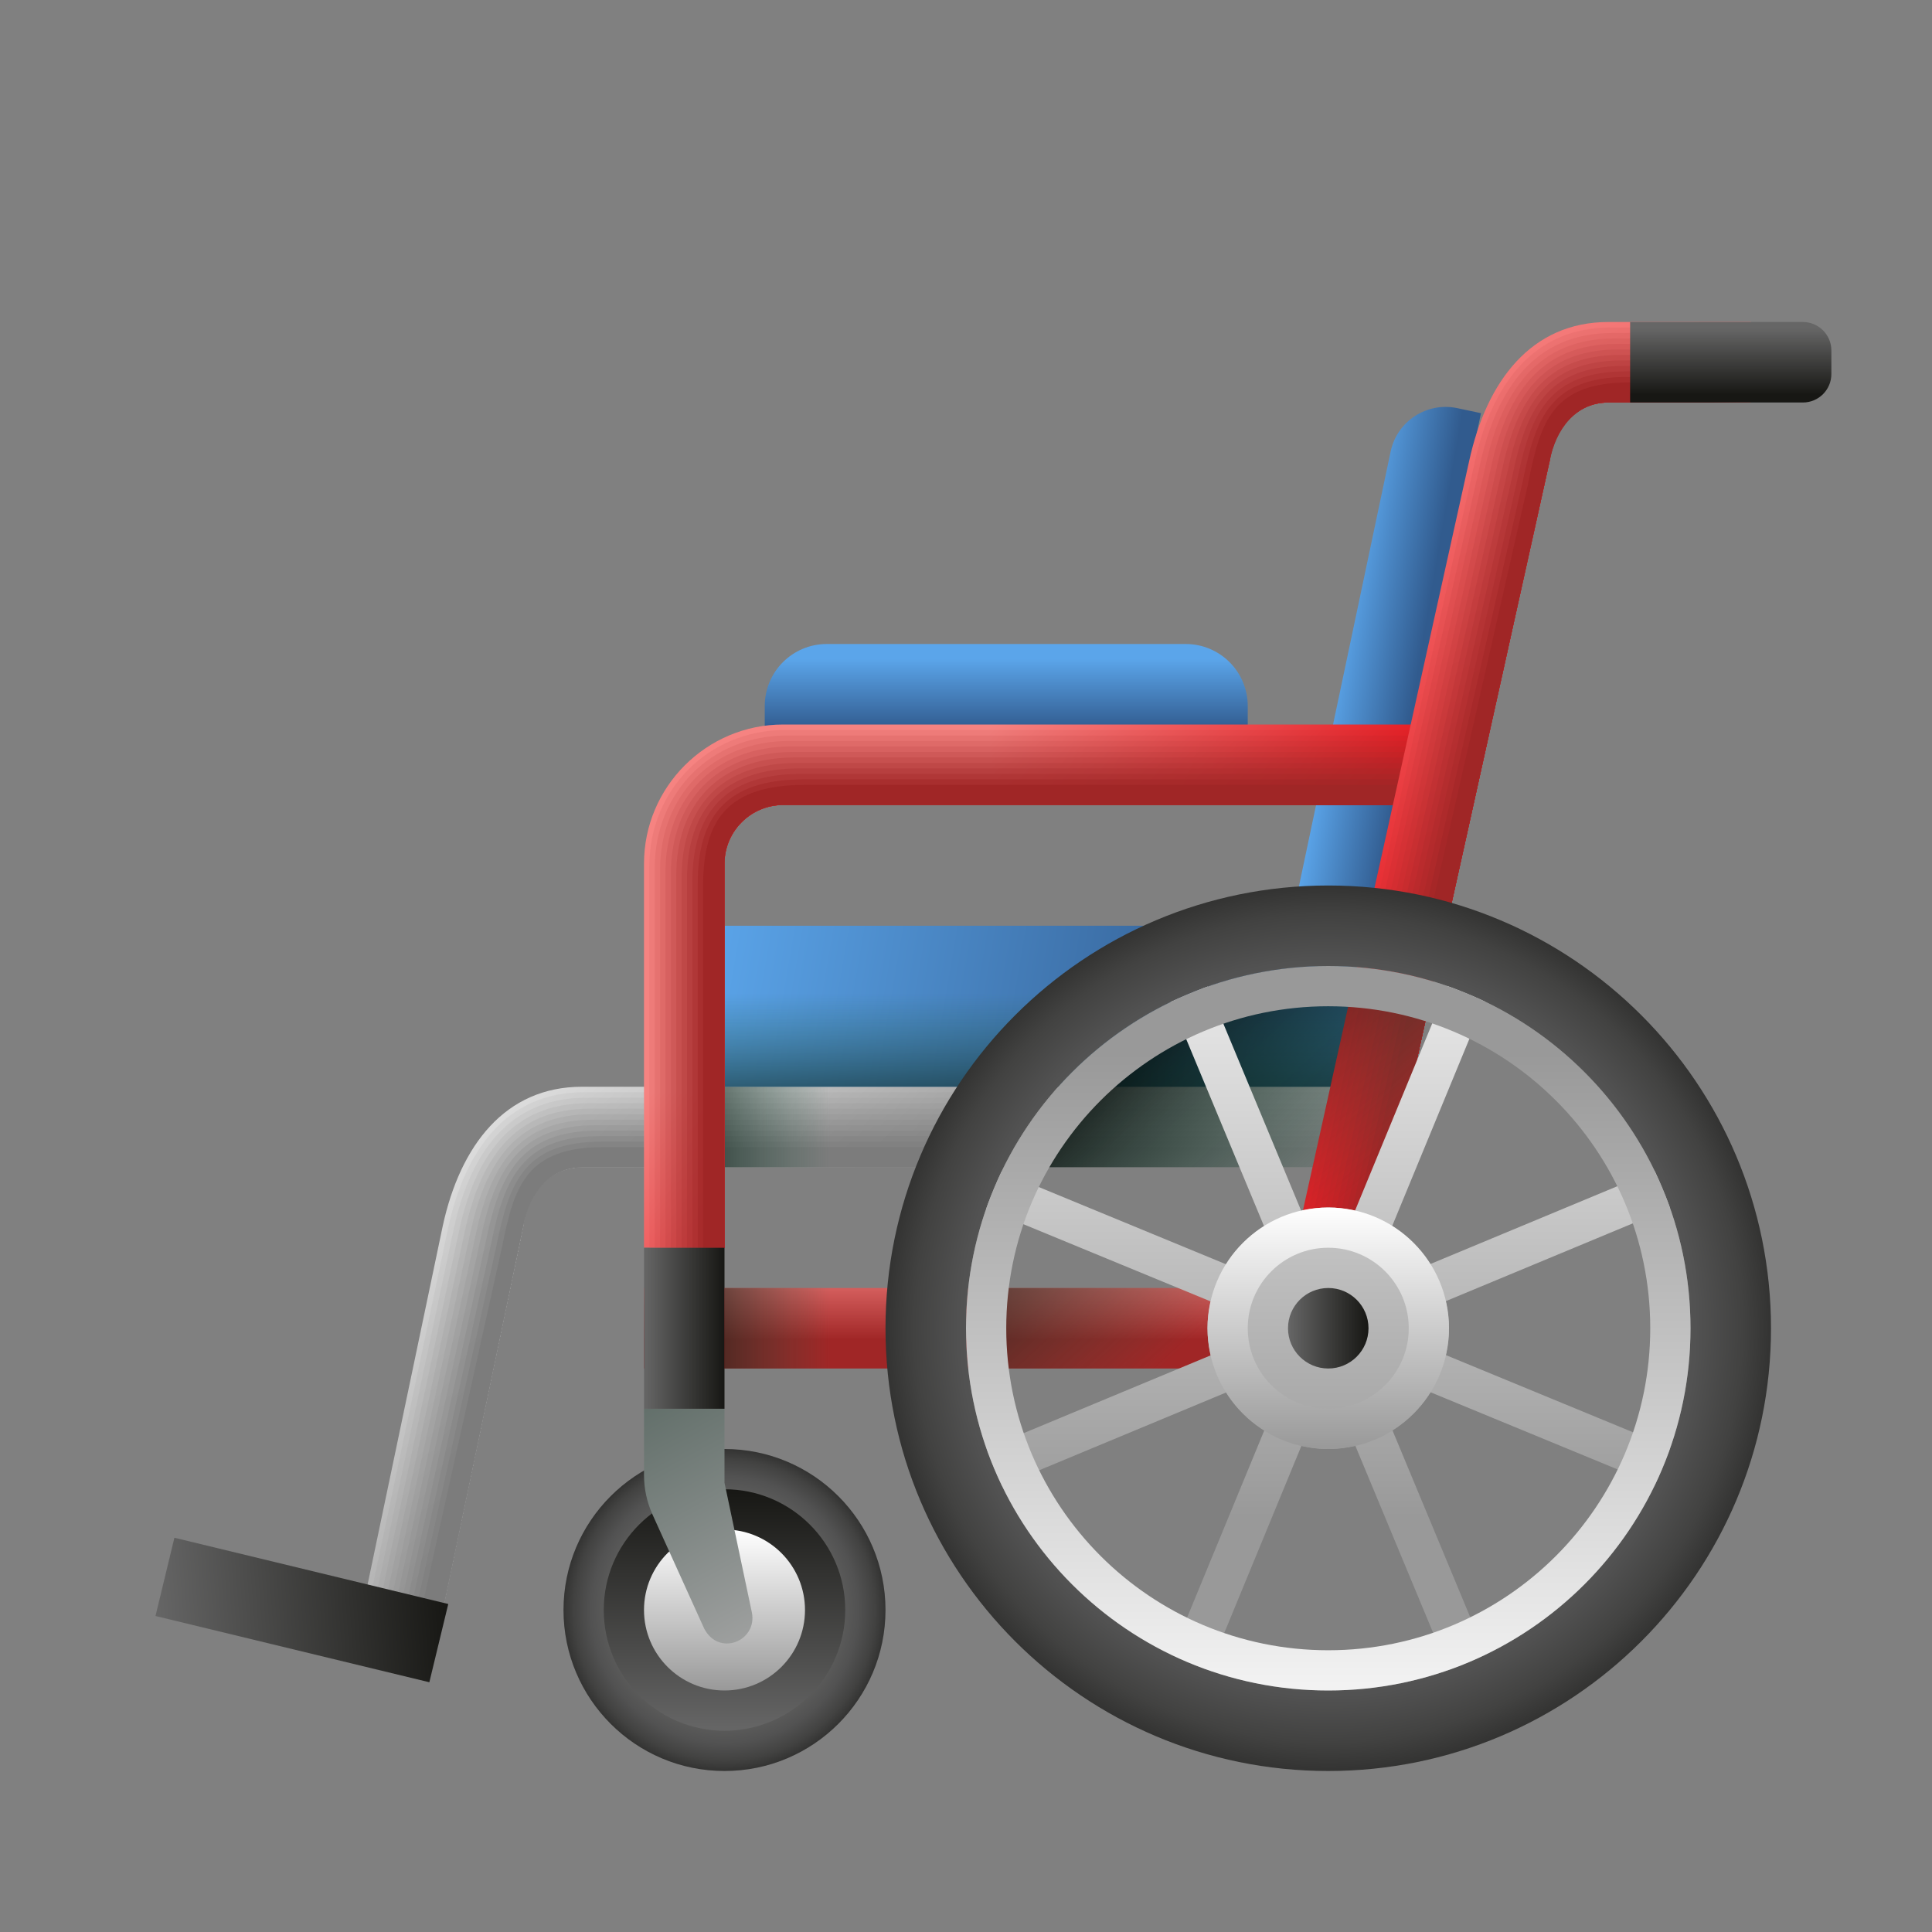 <svg xmlns="http://www.w3.org/2000/svg" viewBox="0 0 48 48"><rect x="0" y="0" width="48" height="48" fill="#808080" stroke="none"/><linearGradient id="OZynPoaEEzJ7rqbS~K2Q1a" x1="24.5" x2="24.5" y1="31.15" y2="33.292" gradientUnits="userSpaceOnUse"><stop offset="0" stop-color="#f68381"/><stop offset="1" stop-color="#a02626"/></linearGradient><polygon fill="url(#OZynPoaEEzJ7rqbS~K2Q1a)" points="16,32 16,34 33,34 33,32 18,32"/><linearGradient id="OZynPoaEEzJ7rqbS~K2Q1b" x1="32.89" x2="34.911" y1="18.199" y2="18.547" gradientUnits="userSpaceOnUse"><stop offset="0" stop-color="#5ba5ea"/><stop offset="1" stop-color="#315b8e"/></linearGradient><path fill="url(#OZynPoaEEzJ7rqbS~K2Q1b)" d="M32.695,26.774l0.591,0.125l3.509-16.634l-0.591-0.125c-0.754-0.159-1.495,0.323-1.654,1.078	L31.618,25.12C31.459,25.874,31.941,26.615,32.695,26.774z"/><linearGradient id="OZynPoaEEzJ7rqbS~K2Q1c" x1="17.369" x2="31.137" y1="24.101" y2="26.47" gradientUnits="userSpaceOnUse"><stop offset="0" stop-color="#5ba5ea"/><stop offset="1" stop-color="#315b8e"/></linearGradient><rect width="17" height="5" x="17" y="23" fill="url(#OZynPoaEEzJ7rqbS~K2Q1c)"/><linearGradient id="OZynPoaEEzJ7rqbS~K2Q1d" x1="21.398" x2="10.301" y1="33.398" y2="22.301" gradientUnits="userSpaceOnUse"><stop offset="0" stop-color="#999"/><stop offset="1" stop-color="#fff"/></linearGradient><path fill="url(#OZynPoaEEzJ7rqbS~K2Q1d)" d="M11,40l2-9.542C13,29.654,13.654,29,14.458,29H34v-2H14.458 c-1.907,0-3.023,1.459-3.458,3.458L9,40H11z"/><linearGradient id="OZynPoaEEzJ7rqbS~K2Q1e" x1="21.38" x2="10.422" y1="33.427" y2="22.469" gradientUnits="userSpaceOnUse"><stop offset="0" stop-color="#969696"/><stop offset="1" stop-color="#f3f3f3"/></linearGradient><path fill="url(#OZynPoaEEzJ7rqbS~K2Q1e)" d="M11,40l2-9.542C13.014,29.655,13.654,29,14.458,29h19.451v-1.864H14.508 c-1.907,0-2.951,1.411-3.374,3.371l-2,9.493H11z"/><linearGradient id="OZynPoaEEzJ7rqbS~K2Q1f" x1="21.363" x2="10.543" y1="33.456" y2="22.636" gradientUnits="userSpaceOnUse"><stop offset="0" stop-color="#949494"/><stop offset="1" stop-color="#e7e7e7"/></linearGradient><path fill="url(#OZynPoaEEzJ7rqbS~K2Q1f)" d="M11,40l2-9.542C13.028,29.655,13.654,29,14.458,29h19.36v-1.727H14.557 c-1.907,0-2.878,1.364-3.29,3.284l-2,9.443H11z"/><linearGradient id="OZynPoaEEzJ7rqbS~K2Q1g" x1="21.345" x2="10.663" y1="33.486" y2="22.804" gradientUnits="userSpaceOnUse"><stop offset="0" stop-color="#919191"/><stop offset="1" stop-color="#dbdbdb"/></linearGradient><path fill="url(#OZynPoaEEzJ7rqbS~K2Q1g)" d="M11,40l2-9.542C13.042,29.656,13.654,29,14.458,29h19.269v-1.591H14.606 c-1.907,0-2.805,1.316-3.206,3.197l-2,9.394H11z"/><linearGradient id="OZynPoaEEzJ7rqbS~K2Q1h" x1="21.327" x2="10.784" y1="33.515" y2="22.972" gradientUnits="userSpaceOnUse"><stop offset="0" stop-color="#8e8e8e"/><stop offset="1" stop-color="#cfcfcf"/></linearGradient><path fill="url(#OZynPoaEEzJ7rqbS~K2Q1h)" d="M11,40l2-9.542C13.056,29.656,13.654,29,14.458,29h19.178v-1.455H14.655 c-1.907,0-2.732,1.268-3.121,3.11l-2,9.345H11z"/><linearGradient id="OZynPoaEEzJ7rqbS~K2Q1i" x1="21.309" x2="10.905" y1="33.544" y2="23.139" gradientUnits="userSpaceOnUse"><stop offset="0" stop-color="#8c8c8c"/><stop offset="1" stop-color="#c3c3c3"/></linearGradient><path fill="url(#OZynPoaEEzJ7rqbS~K2Q1i)" d="M11,40l2-9.542C13.07,29.656,13.654,29,14.458,29h19.087v-1.318H14.705 c-1.907,0-2.66,1.221-3.037,3.023l-2,9.296H11z"/><linearGradient id="OZynPoaEEzJ7rqbS~K2Q1j" x1="21.292" x2="11.025" y1="33.573" y2="23.307" gradientUnits="userSpaceOnUse"><stop offset="0" stop-color="#898989"/><stop offset="1" stop-color="#b8b8b8"/></linearGradient><path fill="url(#OZynPoaEEzJ7rqbS~K2Q1j)" d="M11,40l2-9.542C13.083,29.657,13.654,29,14.458,29h18.996v-1.182H14.754 c-1.907,0-2.587,1.173-2.953,2.935l-2,9.246H11z"/><linearGradient id="OZynPoaEEzJ7rqbS~K2Q1k" x1="21.274" x2="11.146" y1="33.602" y2="23.474" gradientUnits="userSpaceOnUse"><stop offset="0" stop-color="#878787"/><stop offset="1" stop-color="#acacac"/></linearGradient><path fill="url(#OZynPoaEEzJ7rqbS~K2Q1k)" d="M11,40l2-9.542C13.097,29.657,13.654,29,14.458,29h18.905v-1.045H14.803 c-1.907,0-2.514,1.126-2.868,2.848l-2,9.197H11z"/><linearGradient id="OZynPoaEEzJ7rqbS~K2Q1l" x1="21.256" x2="11.267" y1="33.631" y2="23.642" gradientUnits="userSpaceOnUse"><stop offset="0" stop-color="#848484"/><stop offset="1" stop-color="#a0a0a0"/></linearGradient><path fill="url(#OZynPoaEEzJ7rqbS~K2Q1l)" d="M11,40l2-9.542c0.111-0.8,0.654-1.458,1.458-1.458h18.814v-0.909h-18.42 c-1.907,0-2.442,1.078-2.784,2.761l-2,9.148H11z"/><linearGradient id="OZynPoaEEzJ7rqbS~K2Q1m" x1="21.238" x2="11.387" y1="33.66" y2="23.809" gradientUnits="userSpaceOnUse"><stop offset="0" stop-color="#818181"/><stop offset="1" stop-color="#949494"/></linearGradient><path fill="url(#OZynPoaEEzJ7rqbS~K2Q1m)" d="M11,40l2-9.542c0.125-0.8,0.654-1.458,1.458-1.458h18.723v-0.773h-18.28 c-1.907,0-2.369,1.03-2.7,2.674l-2,9.099H11z"/><linearGradient id="OZynPoaEEzJ7rqbS~K2Q1n" x1="21.221" x2="11.508" y1="33.69" y2="23.977" gradientUnits="userSpaceOnUse"><stop offset="0" stop-color="#7f7f7f"/><stop offset="1" stop-color="#888"/></linearGradient><path fill="url(#OZynPoaEEzJ7rqbS~K2Q1n)" d="M11,40l2-9.542c0.139-0.8,0.654-1.458,1.458-1.458h18.632v-0.636h-18.14 c-1.907,0-2.296,0.983-2.616,2.587l-2,9.049H11z"/><path fill="#7c7c7c" d="M15,28.5c-1.907,0-2.224,0.935-2.531,2.5l-2,9H11l2-9.542C13.153,29.659,13.654,29,14.458,29H33 v-0.5H15z"/><linearGradient id="OZynPoaEEzJ7rqbS~K2Q1o" x1="25" x2="25" y1="16.375" y2="18.13" gradientUnits="userSpaceOnUse"><stop offset="0" stop-color="#5ba5ea"/><stop offset="1" stop-color="#315b8e"/></linearGradient><path fill="url(#OZynPoaEEzJ7rqbS~K2Q1o)" d="M29.458,16h-8.917C19.69,16,19,16.69,19,17.542V19h12v-1.458C31,16.69,30.31,16,29.458,16z"/><radialGradient id="OZynPoaEEzJ7rqbS~K2Q1p" cx="18" cy="40" r="4" gradientUnits="userSpaceOnUse"><stop offset="0" stop-color="#666"/><stop offset=".513" stop-color="#646464"/><stop offset=".698" stop-color="#5e5e5d"/><stop offset=".829" stop-color="#525252"/><stop offset=".935" stop-color="#424241"/><stop offset="1" stop-color="#333332"/></radialGradient><circle cx="18" cy="40" r="4" fill="url(#OZynPoaEEzJ7rqbS~K2Q1p)"/><linearGradient id="OZynPoaEEzJ7rqbS~K2Q1q" x1="15" x2="21" y1="40" y2="40" gradientTransform="rotate(-90 18 40)" gradientUnits="userSpaceOnUse"><stop offset="0" stop-color="#666"/><stop offset=".999" stop-color="#171714"/></linearGradient><circle cx="18" cy="40" r="3" fill="url(#OZynPoaEEzJ7rqbS~K2Q1q)"/><linearGradient id="OZynPoaEEzJ7rqbS~K2Q1r" x1="3.862" x2="11.138" y1="40" y2="40" gradientTransform="rotate(-4.133 7.491 40.01)" gradientUnits="userSpaceOnUse"><stop offset="0" stop-color="#666"/><stop offset=".999" stop-color="#171714"/></linearGradient><polygon fill="url(#OZynPoaEEzJ7rqbS~K2Q1r)" points="10.667,41.795 3.863,40.149 4.333,38.205 11.137,39.851"/><linearGradient id="OZynPoaEEzJ7rqbS~K2Q1s" x1="16" x2="20" y1="40" y2="40" gradientTransform="rotate(-90 18 40)" gradientUnits="userSpaceOnUse"><stop offset="0" stop-color="#999"/><stop offset="1" stop-color="#fff"/></linearGradient><circle cx="18" cy="40" r="2" fill="url(#OZynPoaEEzJ7rqbS~K2Q1s)"/><linearGradient id="OZynPoaEEzJ7rqbS~K2Q1t" x1="16.174" x2="19.646" y1="34.828" y2="41.231" gradientUnits="userSpaceOnUse"><stop offset="0" stop-color="#626f6a"/><stop offset="1" stop-color="#a7a7a7"/></linearGradient><path fill="url(#OZynPoaEEzJ7rqbS~K2Q1t)" d="M17.494,40.459l-1.28-2.825C16.073,37.323,16,36.986,16,36.644V35h2v1.838l0.682,3.233	C18.812,40.776,17.859,41.165,17.494,40.459z"/><linearGradient id="OZynPoaEEzJ7rqbS~K2Q1u" x1="20.629" x2="15.574" y1="28" y2="28" gradientUnits="userSpaceOnUse"><stop offset="0" stop-color="#1e5c46" stop-opacity="0"/><stop offset="1"/></linearGradient><rect width="3" height="2" x="18" y="27" fill="url(#OZynPoaEEzJ7rqbS~K2Q1u)"/><linearGradient id="OZynPoaEEzJ7rqbS~K2Q1v" x1="20.816" x2="16.653" y1="28.5" y2="28.5" gradientTransform="rotate(-90 21.5 24)" gradientUnits="userSpaceOnUse"><stop offset="0" stop-color="#1e5c46" stop-opacity="0"/><stop offset="1"/></linearGradient><polygon fill="url(#OZynPoaEEzJ7rqbS~K2Q1v)" points="34,24 34,27 18,27 18,24"/><linearGradient id="OZynPoaEEzJ7rqbS~K2Q1w" x1="20.629" x2="15.574" y1="33" y2="33" gradientUnits="userSpaceOnUse"><stop offset="0" stop-color="#1e5c46" stop-opacity="0"/><stop offset="1"/></linearGradient><rect width="3" height="2" x="18" y="32" fill="url(#OZynPoaEEzJ7rqbS~K2Q1w)"/><g><linearGradient id="OZynPoaEEzJ7rqbS~K2Q1x" x1="22.04" x2="27.773" y1="20.789" y2="26.162" gradientUnits="userSpaceOnUse"><stop offset="0" stop-color="#f68381"/><stop offset="1" stop-color="#e51e25"/></linearGradient><path fill="url(#OZynPoaEEzJ7rqbS~K2Q1x)" d="M18,31v-9.542C18,20.654,18.654,20,19.458,20H36v-2H19.458C17.551,18,16,19.551,16,21.458 V31H18z"/><linearGradient id="OZynPoaEEzJ7rqbS~K2Q1y" x1="22.103" x2="27.783" y1="20.854" y2="26.176" gradientUnits="userSpaceOnUse"><stop offset="0" stop-color="#ee7b79"/><stop offset="1" stop-color="#df1f25"/></linearGradient><path fill="url(#OZynPoaEEzJ7rqbS~K2Q1y)" d="M18,31v-9.542C18,20.654,18.654,20,19.458,20H36v-1.864H19.508 c-1.907,0-3.374,1.488-3.374,3.371V31H18z"/><linearGradient id="OZynPoaEEzJ7rqbS~K2Q1z" x1="22.167" x2="27.792" y1="20.919" y2="26.191" gradientUnits="userSpaceOnUse"><stop offset="0" stop-color="#e67270"/><stop offset="1" stop-color="#d81f25"/></linearGradient><path fill="url(#OZynPoaEEzJ7rqbS~K2Q1z)" d="M18,31v-9.542C18,20.654,18.654,20,19.458,20H36v-1.727H19.557 c-1.907,0-3.29,1.425-3.29,3.284V31H18z"/><linearGradient id="OZynPoaEEzJ7rqbS~K2Q1A" x1="22.23" x2="27.802" y1="20.984" y2="26.205" gradientUnits="userSpaceOnUse"><stop offset="0" stop-color="#df6a68"/><stop offset="1" stop-color="#d22025"/></linearGradient><path fill="url(#OZynPoaEEzJ7rqbS~K2Q1A)" d="M18,31v-9.542C18,20.654,18.654,20,19.458,20H36v-1.591H19.606 c-1.907,0-3.206,1.362-3.206,3.197V31H18z"/><linearGradient id="OZynPoaEEzJ7rqbS~K2Q1B" x1="22.294" x2="27.811" y1="21.049" y2="26.22" gradientUnits="userSpaceOnUse"><stop offset="0" stop-color="#d76160"/><stop offset="1" stop-color="#cc2125"/></linearGradient><path fill="url(#OZynPoaEEzJ7rqbS~K2Q1B)" d="M18,31v-9.542C18,20.654,18.654,20,19.458,20H36v-1.455H19.655 c-1.907,0-3.121,1.299-3.121,3.11V31H18z"/><linearGradient id="OZynPoaEEzJ7rqbS~K2Q1C" x1="22.357" x2="27.82" y1="21.114" y2="26.234" gradientUnits="userSpaceOnUse"><stop offset="0" stop-color="#cf5958"/><stop offset="1" stop-color="#c62225"/></linearGradient><path fill="url(#OZynPoaEEzJ7rqbS~K2Q1C)" d="M18,31v-9.542C18,20.654,18.654,20,19.458,20H36v-1.318H19.705 c-1.907,0-3.037,1.237-3.037,3.023V31H18z"/><linearGradient id="OZynPoaEEzJ7rqbS~K2Q1D" x1="22.42" x2="27.83" y1="21.179" y2="26.249" gradientUnits="userSpaceOnUse"><stop offset="0" stop-color="#c7504f"/><stop offset="1" stop-color="#bf2226"/></linearGradient><path fill="url(#OZynPoaEEzJ7rqbS~K2Q1D)" d="M18,31v-9.542C18,20.654,18.654,20,19.458,20H36v-1.182H19.754 c-1.907,0-2.953,1.174-2.953,2.935V31H18z"/><linearGradient id="OZynPoaEEzJ7rqbS~K2Q1E" x1="22.484" x2="27.839" y1="21.244" y2="26.263" gradientUnits="userSpaceOnUse"><stop offset="0" stop-color="#bf4847"/><stop offset="1" stop-color="#b92326"/></linearGradient><path fill="url(#OZynPoaEEzJ7rqbS~K2Q1E)" d="M18,31v-9.542C18,20.654,18.654,20,19.458,20H36v-1.045H19.803 c-1.907,0-2.868,1.111-2.868,2.848V31H18z"/><linearGradient id="OZynPoaEEzJ7rqbS~K2Q1F" x1="22.547" x2="27.849" y1="21.309" y2="26.278" gradientUnits="userSpaceOnUse"><stop offset="0" stop-color="#b73f3f"/><stop offset="1" stop-color="#b32426"/></linearGradient><path fill="url(#OZynPoaEEzJ7rqbS~K2Q1F)" d="M18,31v-9.542C18,20.654,18.654,20,19.458,20H36v-0.909H19.852 c-1.907,0-2.784,1.048-2.784,2.761V31H18z"/><linearGradient id="OZynPoaEEzJ7rqbS~K2Q1G" x1="22.61" x2="27.858" y1="21.374" y2="26.292" gradientUnits="userSpaceOnUse"><stop offset="0" stop-color="#b03737"/><stop offset="1" stop-color="#ad2526"/></linearGradient><path fill="url(#OZynPoaEEzJ7rqbS~K2Q1G)" d="M18,31v-9.542C18,20.654,18.654,20,19.458,20H36v-0.773H19.902 c-1.907,0-2.7,0.985-2.7,2.674V31H18z"/><linearGradient id="OZynPoaEEzJ7rqbS~K2Q1H" x1="22.674" x2="27.868" y1="21.439" y2="26.306" gradientUnits="userSpaceOnUse"><stop offset="0" stop-color="#a82e2e"/><stop offset="1" stop-color="#a62526"/></linearGradient><path fill="url(#OZynPoaEEzJ7rqbS~K2Q1H)" d="M18,31v-9.542C18,20.654,18.654,20,19.458,20H36v-0.636H19.951 c-1.907,0-2.616,0.922-2.616,2.587V31H18z"/><path fill="#a02626" d="M20,19.5c-1.907,0-2.531,0.859-2.531,2.5v9H18v-9.542C18,20.654,18.654,20,19.458,20H36v-0.5H20z"/></g><linearGradient id="OZynPoaEEzJ7rqbS~K2Q1I" x1="16" x2="18" y1="33" y2="33" gradientUnits="userSpaceOnUse"><stop offset="0" stop-color="#666"/><stop offset=".999" stop-color="#171714"/></linearGradient><rect width="2" height="4" x="16" y="31" fill="url(#OZynPoaEEzJ7rqbS~K2Q1I)"/><g><linearGradient id="OZynPoaEEzJ7rqbS~K2Q1J" x1="32.205" x2="38.35" y1="9.855" y2="22.789" gradientUnits="userSpaceOnUse"><stop offset="0" stop-color="#f68381"/><stop offset="1" stop-color="#e51e25"/></linearGradient><path fill="url(#OZynPoaEEzJ7rqbS~K2Q1J)" d="M33.5,34l5-22.542c0-0.804,0.654-1.458,1.458-1.458H43.5V8h-3.542 c-1.907,0-3.023,1.459-3.458,3.458L31.5,34H33.5z"/><linearGradient id="OZynPoaEEzJ7rqbS~K2Q1K" x1="32.261" x2="38.364" y1="9.995" y2="22.842" gradientUnits="userSpaceOnUse"><stop offset="0" stop-color="#ee7b79"/><stop offset="1" stop-color="#df1f25"/></linearGradient><path fill="url(#OZynPoaEEzJ7rqbS~K2Q1K)" d="M33.5,34l5-22.542C38.514,10.655,39.154,10,39.958,10h3.451V8.136h-3.401 c-1.907,0-2.951,1.411-3.374,3.371l-5,22.493H33.5z"/><linearGradient id="OZynPoaEEzJ7rqbS~K2Q1L" x1="32.316" x2="38.378" y1="10.135" y2="22.895" gradientUnits="userSpaceOnUse"><stop offset="0" stop-color="#e67270"/><stop offset="1" stop-color="#d81f25"/></linearGradient><path fill="url(#OZynPoaEEzJ7rqbS~K2Q1L)" d="M33.5,34l5-22.542C38.528,10.655,39.154,10,39.958,10h3.36V8.273h-3.261 c-1.907,0-2.878,1.364-3.29,3.284l-5,22.443H33.5z"/><linearGradient id="OZynPoaEEzJ7rqbS~K2Q1M" x1="32.372" x2="38.392" y1="10.275" y2="22.948" gradientUnits="userSpaceOnUse"><stop offset="0" stop-color="#df6a68"/><stop offset="1" stop-color="#d22025"/></linearGradient><path fill="url(#OZynPoaEEzJ7rqbS~K2Q1M)" d="M33.5,34l5-22.542C38.542,10.656,39.154,10,39.958,10h3.269V8.409h-3.121 c-1.907,0-2.805,1.316-3.206,3.197l-5,22.394H33.5z"/><linearGradient id="OZynPoaEEzJ7rqbS~K2Q1N" x1="32.428" x2="38.407" y1="10.416" y2="23.002" gradientUnits="userSpaceOnUse"><stop offset="0" stop-color="#d76160"/><stop offset="1" stop-color="#cc2125"/></linearGradient><path fill="url(#OZynPoaEEzJ7rqbS~K2Q1N)" d="M33.5,34l5-22.542C38.556,10.656,39.154,10,39.958,10h3.178V8.545h-2.981 c-1.907,0-2.732,1.268-3.121,3.11l-5,22.345H33.5z"/><linearGradient id="OZynPoaEEzJ7rqbS~K2Q1O" x1="32.483" x2="38.421" y1="10.556" y2="23.055" gradientUnits="userSpaceOnUse"><stop offset="0" stop-color="#cf5958"/><stop offset="1" stop-color="#c62225"/></linearGradient><path fill="url(#OZynPoaEEzJ7rqbS~K2Q1O)" d="M33.5,34l5-22.542C38.57,10.656,39.154,10,39.958,10h3.087V8.682h-2.841 c-1.907,0-2.66,1.221-3.037,3.023l-5,22.296H33.5z"/><linearGradient id="OZynPoaEEzJ7rqbS~K2Q1P" x1="32.538" x2="38.435" y1="10.696" y2="23.108" gradientUnits="userSpaceOnUse"><stop offset="0" stop-color="#c7504f"/><stop offset="1" stop-color="#bf2226"/></linearGradient><path fill="url(#OZynPoaEEzJ7rqbS~K2Q1P)" d="M33.5,34l5-22.542C38.583,10.657,39.154,10,39.958,10h2.996V8.818h-2.701 c-1.907,0-2.587,1.173-2.953,2.935l-5,22.246H33.5z"/><linearGradient id="OZynPoaEEzJ7rqbS~K2Q1Q" x1="32.594" x2="38.449" y1="10.836" y2="23.161" gradientUnits="userSpaceOnUse"><stop offset="0" stop-color="#bf4847"/><stop offset="1" stop-color="#b92326"/></linearGradient><path fill="url(#OZynPoaEEzJ7rqbS~K2Q1Q)" d="M33.5,34l5-22.542C38.597,10.657,39.154,10,39.958,10h2.905V8.955h-2.561 c-1.907,0-2.514,1.126-2.868,2.848l-5,22.197H33.5z"/><linearGradient id="OZynPoaEEzJ7rqbS~K2Q1R" x1="32.649" x2="38.463" y1="10.976" y2="23.214" gradientUnits="userSpaceOnUse"><stop offset="0" stop-color="#b73f3f"/><stop offset="1" stop-color="#b32426"/></linearGradient><path fill="url(#OZynPoaEEzJ7rqbS~K2Q1R)" d="M33.5,34l5-22.542c0.111-0.8,0.654-1.458,1.458-1.458h2.814V9.091h-2.42 c-1.907,0-2.442,1.078-2.784,2.761l-5,22.148H33.5z"/><linearGradient id="OZynPoaEEzJ7rqbS~K2Q1S" x1="32.705" x2="38.477" y1="11.116" y2="23.267" gradientUnits="userSpaceOnUse"><stop offset="0" stop-color="#b03737"/><stop offset="1" stop-color="#ad2526"/></linearGradient><path fill="url(#OZynPoaEEzJ7rqbS~K2Q1S)" d="M33.5,34l5-22.542c0.125-0.8,0.654-1.458,1.458-1.458h2.723V9.227h-2.28 c-1.907,0-2.369,1.03-2.7,2.674l-5,22.099H33.5z"/><linearGradient id="OZynPoaEEzJ7rqbS~K2Q1T" x1="32.76" x2="38.492" y1="11.256" y2="23.32" gradientUnits="userSpaceOnUse"><stop offset="0" stop-color="#a82e2e"/><stop offset="1" stop-color="#a62526"/></linearGradient><path fill="url(#OZynPoaEEzJ7rqbS~K2Q1T)" d="M33.5,34l5-22.542c0.139-0.8,0.654-1.458,1.458-1.458h2.632V9.364h-2.14 c-1.907,0-2.296,0.983-2.616,2.587l-5,22.049H33.5z"/><path fill="#a02626" d="M40.5,9.5c-1.907,0-2.224,0.935-2.531,2.5l-5,22H33.5l5-22.542C38.653,10.659,39.154,10,39.958,10 H42.5V9.5H40.5z"/></g><linearGradient id="OZynPoaEEzJ7rqbS~K2Q1U" x1="43" x2="43" y1="8.157" y2="9.813" gradientUnits="userSpaceOnUse"><stop offset="0" stop-color="#666"/><stop offset=".999" stop-color="#171714"/></linearGradient><path fill="url(#OZynPoaEEzJ7rqbS~K2Q1U)" d="M44.792,10H40.5V8h4.292C45.183,8,45.5,8.317,45.5,8.708v0.583	C45.5,9.683,45.183,10,44.792,10z"/><linearGradient id="OZynPoaEEzJ7rqbS~K2Q1V" x1="31.77" x2="26.758" y1="31.28" y2="25.837" gradientUnits="userSpaceOnUse"><stop offset="0" stop-color="#1e5c46" stop-opacity="0"/><stop offset="1"/></linearGradient><path fill="url(#OZynPoaEEzJ7rqbS~K2Q1V)" d="M33,24c-3.532,0-6.58,2.039-8.053,5h7.662l-0.665,3h-7.885C24.022,32.329,24,32.662,24,33	c0,0.34,0.034,0.67,0.071,1H31.5h1.469H33h0.5l2.131-9.607C34.798,24.139,33.916,24,33,24z"/><linearGradient id="OZynPoaEEzJ7rqbS~K2Q1W" x1="29.302" x2="46.323" y1="32" y2="32" gradientTransform="rotate(-90 34 33)" gradientUnits="userSpaceOnUse"><stop offset="0" stop-color="#999"/><stop offset="1" stop-color="#fff"/></linearGradient><path fill="url(#OZynPoaEEzJ7rqbS~K2Q1W)" d="M34.587,30.463l2.307-5.593l-0.924-0.381l-2.305,5.59C33.45,30.031,33.229,30,33,30	c-0.232,0-0.456,0.032-0.672,0.082l-2.323-5.584l-0.923,0.384l2.324,5.585c-0.381,0.241-0.702,0.563-0.942,0.945l-5.593-2.307	l-0.381,0.924l5.59,2.305C30.031,32.551,30,32.771,30,33c0,0.232,0.032,0.455,0.082,0.672l-5.584,2.323l0.384,0.923l5.585-2.324	c0.241,0.381,0.563,0.702,0.945,0.942l-2.307,5.593l0.924,0.381l2.305-5.59C32.55,35.969,32.771,36,33,36	c0.232,0,0.456-0.032,0.672-0.082l2.323,5.584l0.923-0.384l-2.324-5.585c0.381-0.241,0.702-0.563,0.942-0.945l5.593,2.307	l0.381-0.924l-5.59-2.305C35.969,33.45,36,33.229,36,33c0-0.232-0.032-0.456-0.082-0.672l5.584-2.323l-0.384-0.923l-5.585,2.324	C35.292,31.024,34.969,30.703,34.587,30.463z"/><linearGradient id="OZynPoaEEzJ7rqbS~K2Q1X" x1="32" x2="34" y1="33" y2="33" gradientUnits="userSpaceOnUse"><stop offset="0" stop-color="#666"/><stop offset=".999" stop-color="#171714"/></linearGradient><circle cx="33" cy="33" r="1" fill="url(#OZynPoaEEzJ7rqbS~K2Q1X)"/><linearGradient id="OZynPoaEEzJ7rqbS~K2Q1Y" x1="30" x2="36" y1="33" y2="33" gradientTransform="rotate(-90 33 33)" gradientUnits="userSpaceOnUse"><stop offset="0" stop-color="#999"/><stop offset="1" stop-color="#fff"/></linearGradient><path fill="url(#OZynPoaEEzJ7rqbS~K2Q1Y)" d="M30,33c0,1.657,1.343,3,3,3s3-1.343,3-3s-1.343-3-3-3S30,31.343,30,33z M35,33	c0,1.105-0.895,2-2,2c-1.105,0-2-0.895-2-2s0.895-2,2-2C34.105,31,35,31.895,35,33z"/><radialGradient id="OZynPoaEEzJ7rqbS~K2Q1Z" cx="33" cy="33" r="11" gradientUnits="userSpaceOnUse"><stop offset="0" stop-color="#666"/><stop offset=".513" stop-color="#646464"/><stop offset=".698" stop-color="#5e5e5d"/><stop offset=".829" stop-color="#525252"/><stop offset=".935" stop-color="#424241"/><stop offset="1" stop-color="#333332"/></radialGradient><path fill="url(#OZynPoaEEzJ7rqbS~K2Q1Z)" d="M33,22c-6.075,0-11,4.925-11,11s4.925,11,11,11s11-4.925,11-11S39.075,22,33,22z M33,42	c-4.971,0-9-4.029-9-9c0-4.971,4.029-9,9-9s9,4.029,9,9C42,37.971,37.971,42,33,42z"/><linearGradient id="OZynPoaEEzJ7rqbS~K2Q1aa" x1="27.188" x2="45.188" y1="34" y2="34" gradientTransform="rotate(90 34 33)" gradientUnits="userSpaceOnUse"><stop offset="0" stop-color="#999"/><stop offset="1" stop-color="#fff"/></linearGradient><path fill="url(#OZynPoaEEzJ7rqbS~K2Q1aa)" d="M42,33c0-4.971-4.029-9-9-9c-4.971,0-9,4.029-9,9s4.029,9,9,9C37.971,42,42,37.971,42,33z M25,33c0-4.418,3.582-8,8-8s8,3.582,8,8s-3.582,8-8,8S25,37.418,25,33z"/></svg>